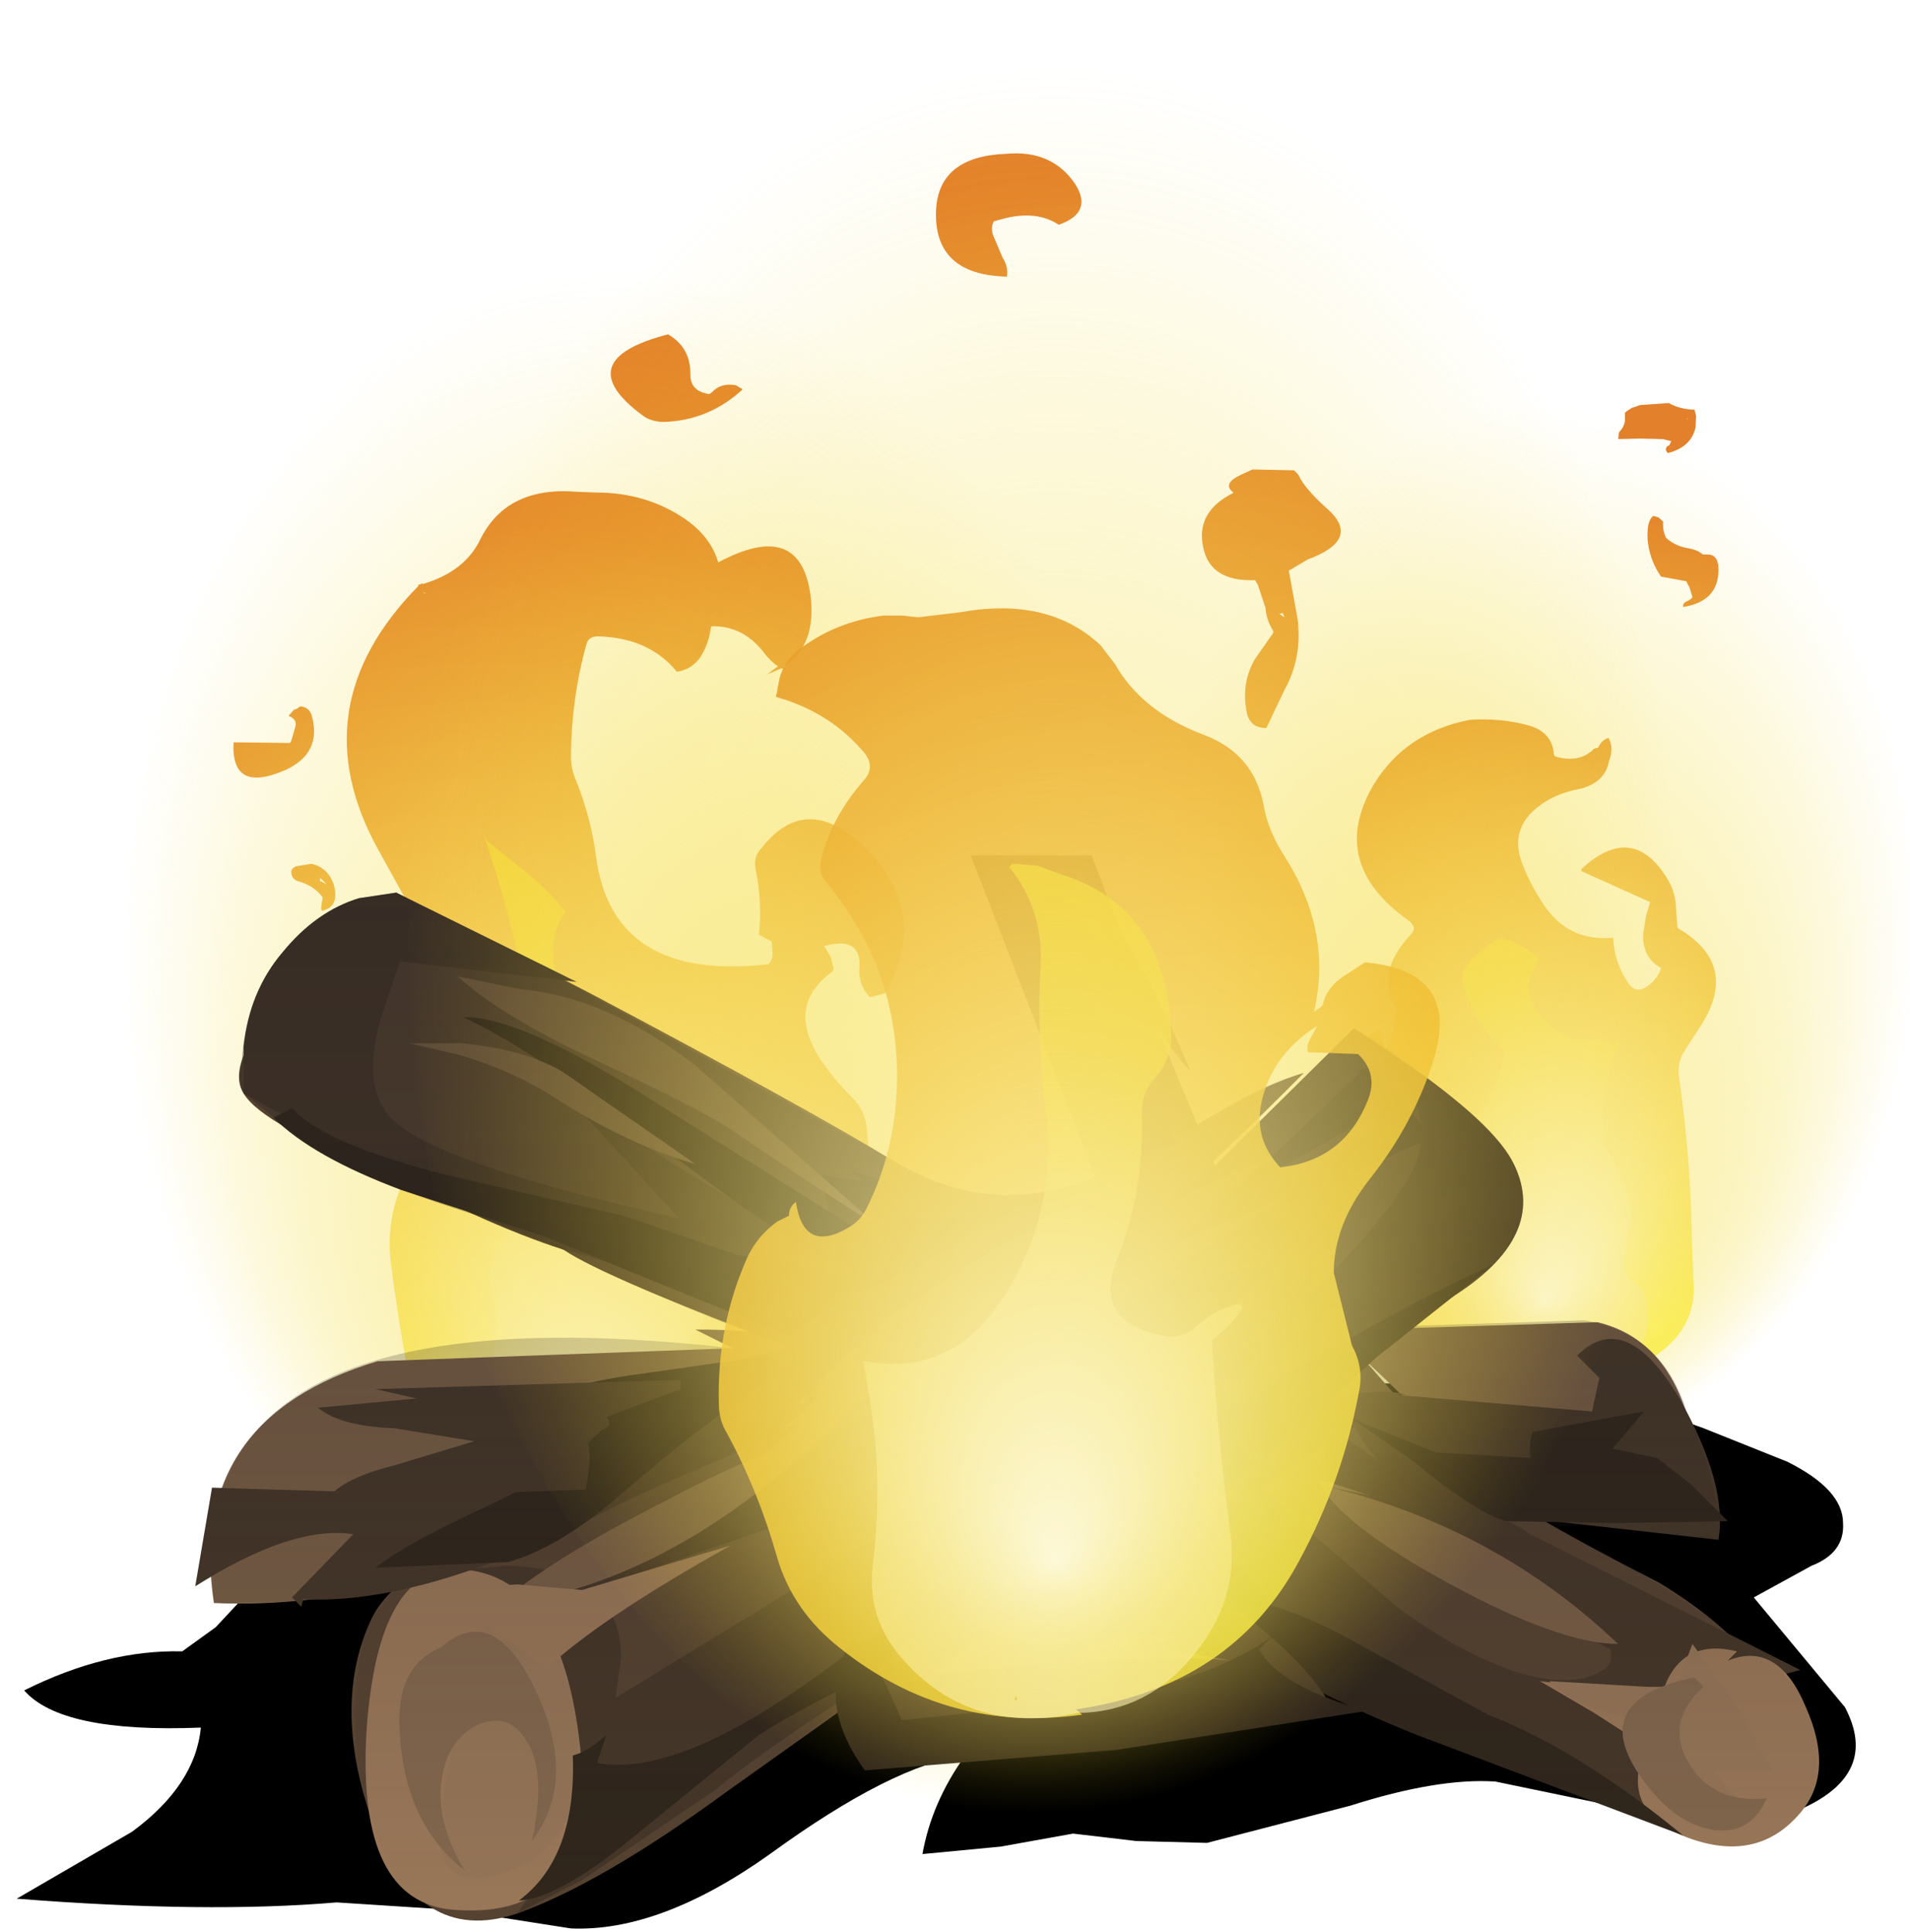 <?xml version="1.0" encoding="UTF-8" standalone="no"?>
<svg xmlns:xlink="http://www.w3.org/1999/xlink" height="51.95px" width="51.35px" xmlns="http://www.w3.org/2000/svg">
  <g transform="matrix(1.0, 0.0, 0.0, 1.0, 0.0, 0.0)">
    <use height="95.6" transform="matrix(0.277, 0.0, 0.0, 0.277, 36.042, 10.781)" width="36.65" xlink:href="#shape0"/>
    <use height="100.3" transform="matrix(0.381, 0.0, 0.0, 0.281, 31.112, 10.858)" width="53.45" xlink:href="#shape1"/>
    <use height="91.3" transform="matrix(-0.365, 0.0, 0.0, 0.365, 24.292, 8.99)" width="49.35" xlink:href="#shape2"/>
    <use height="100.3" transform="matrix(-0.501, 0.0, 0.0, 0.369, 30.152, 7.231)" width="53.45" xlink:href="#shape1"/>
    <use height="14.95" transform="matrix(1.0, 0.0, 0.0, 1.0, 0.45, 36.9)" width="49.45" xlink:href="#sprite0"/>
    <use height="28.65" transform="matrix(1.0, 0.0, 0.0, 1.0, 5.25, 23.0)" width="43.65" xlink:href="#shape4"/>
    <use height="90.5" transform="matrix(0.465, 0.0, 0.0, 0.465, 19.328, 4.113)" width="41.7" xlink:href="#shape5"/>
    <use height="100.3" transform="matrix(0.638, 0.0, 0.0, 0.47, 10.983, 1.656)" width="53.45" xlink:href="#shape1"/>
    <use height="0.0" id="price_tag_pt" transform="matrix(1.0, 0.0, 0.0, 1.0, 25.55, 51.95)" width="0.0" xlink:href="#sprite1"/>
  </g>
  <defs>
    <g id="shape0" transform="matrix(1.0, 0.0, 0.0, 1.0, 18.6, 94.9)">
      <path d="M6.55 -61.55 Q6.9 -62.05 7.4 -62.2 7.95 -61.25 7.45 -59.95 7.05 -57.75 4.4 -57.2 2.65 -56.85 1.35 -56.05 -2.5 -53.7 -0.9 -49.8 -0.1 -47.8 1.15 -45.95 3.55 -42.4 7.85 -42.8 7.95 -40.4 9.35 -38.35 10.05 -37.35 11.1 -38.05 12.15 -38.75 12.5 -39.85 10.55 -40.95 10.8 -43.4 L11.05 -44.95 11.45 -46.25 4.8 -49.25 4.75 -49.45 Q9.65 -54.0 13.0 -48.7 13.7 -47.65 13.9 -46.35 L14.1 -43.75 Q20.1 -40.25 16.45 -34.4 L14.8 -31.85 Q14.05 -30.75 14.25 -29.25 15.4 -21.2 15.5 -13.35 L15.65 -9.5 Q16.05 -4.8 11.6 -2.0 5.05 2.1 -1.25 0.0 -12.65 -1.4 -17.35 -12.25 -19.15 -16.45 -18.4 -21.15 -17.85 -24.5 -18.2 -27.7 -18.65 -31.95 -14.75 -33.9 L-14.7 -33.75 -14.6 -33.45 -14.6 -33.3 -14.35 -32.45 -14.3 -32.1 -14.2 -32.15 -13.85 -32.8 Q-13.55 -33.65 -13.4 -34.55 L-13.15 -35.7 Q-15.4 -39.3 -11.75 -43.15 -11.1 -43.8 -12.05 -44.5 -19.85 -50.05 -15.4 -57.65 -12.3 -62.75 -6.05 -63.95 -3.05 -64.15 -0.35 -63.4 1.95 -62.75 2.1 -60.6 L2.2 -60.4 Q4.6 -59.7 6.0 -61.15 L6.4 -61.25 6.55 -61.55 M-4.6 -1.6 L-4.7 -1.45 -4.0 -1.25 -4.6 -1.6" fill="url(#gradient0)" fill-rule="evenodd" stroke="none"/>
      <path d="M15.9 -93.45 L15.85 -92.35 Q15.45 -90.45 13.2 -89.85 L13.1 -89.9 13.0 -90.05 Q12.9 -90.3 13.1 -90.5 L13.3 -90.6 13.5 -91.0 12.65 -91.2 10.45 -91.25 8.35 -91.2 8.35 -91.35 8.4 -91.75 8.45 -91.9 Q9.05 -92.5 9.0 -93.3 L9.0 -93.75 9.15 -93.9 9.7 -94.25 9.9 -94.3 10.45 -94.5 13.25 -94.7 Q14.3 -94.1 15.75 -94.05 L15.9 -93.45 M15.05 -93.2 L15.0 -93.05 15.1 -93.2 15.05 -93.2" fill="url(#gradient1)" fill-rule="evenodd" stroke="none"/>
      <path d="M12.7 -83.2 Q12.65 -82.25 13.0 -81.6 13.9 -80.8 15.15 -80.6 16.05 -80.45 16.55 -80.0 L17.0 -80.0 Q17.9 -80.0 18.05 -79.0 18.35 -75.5 14.65 -74.9 14.6 -75.3 15.0 -75.45 15.35 -75.6 15.55 -75.85 L15.3 -76.7 14.95 -77.4 12.5 -77.85 Q11.5 -79.3 11.25 -81.0 11.15 -81.65 11.2 -82.3 11.25 -83.35 11.75 -83.75 L12.25 -83.6 12.7 -83.2" fill="url(#gradient2)" fill-rule="evenodd" stroke="none"/>
      <path d="M0.25 -39.95 L-0.15 -39.0 Q-0.6 -38.15 -0.3 -37.3 1.55 -32.45 6.65 -32.85 L8.5 -32.65 Q6.2 -27.6 7.15 -22.55 8.35 -20.3 9.2 -17.75 9.8 -16.1 9.3 -14.45 L8.85 -11.6 Q8.65 -10.05 10.05 -9.15 10.9 -8.6 11.1 -7.55 12.15 -2.1 6.4 -0.35 0.6 1.45 -4.0 -0.55 -6.15 -0.6 -8.35 -2.2 -13.8 -6.2 -12.2 -12.85 -10.85 -18.6 -12.65 -24.1 -10.8 -22.95 -8.15 -22.95 -7.3 -22.95 -6.7 -23.65 -3.65 -26.95 -2.8 -31.05 -2.65 -31.8 -3.25 -32.4 -5.8 -34.8 -6.65 -38.05 -7.05 -39.55 -5.95 -40.65 -4.65 -41.9 -3.15 -42.75 -2.0 -42.6 -1.0 -41.95 L-0.8 -41.8 -0.75 -41.85 0.1 -41.25 0.7 -40.7 0.25 -39.95 M-6.65 -2.1 L-6.7 -1.95 -6.0 -1.65 -6.65 -2.1 M-1.8 -0.9 L-2.3 -0.75 -1.8 -0.65 -1.8 -0.9" fill="url(#gradient3)" fill-rule="evenodd" stroke="none"/>
    </g>
    <radialGradient cx="0" cy="0" gradientTransform="matrix(-0.016, -0.085, -0.087, 0.014, 11.7, -5.15)" gradientUnits="userSpaceOnUse" id="gradient0" r="819.2" spreadMethod="pad">
      <stop offset="0.0" stop-color="#fcf43e" stop-opacity="0.82"/>
      <stop offset="1.0" stop-color="#e07518" stop-opacity="0.918"/>
    </radialGradient>
    <radialGradient cx="0" cy="0" gradientTransform="matrix(-0.016, -0.085, -0.087, 0.014, 15.25, -9.65)" gradientUnits="userSpaceOnUse" id="gradient1" r="819.2" spreadMethod="pad">
      <stop offset="0.0" stop-color="#fcf43e" stop-opacity="0.82"/>
      <stop offset="1.0" stop-color="#e07518" stop-opacity="0.918"/>
    </radialGradient>
    <radialGradient cx="0" cy="0" gradientTransform="matrix(-0.016, -0.085, -0.087, 0.014, 16.55, -14.05)" gradientUnits="userSpaceOnUse" id="gradient2" r="819.2" spreadMethod="pad">
      <stop offset="0.0" stop-color="#fcf43e" stop-opacity="0.82"/>
      <stop offset="1.0" stop-color="#e07518" stop-opacity="0.918"/>
    </radialGradient>
    <radialGradient cx="0" cy="0" gradientTransform="matrix(-5.0E-4, -0.045, -0.032, 4.0E-4, 0.7, -0.55)" gradientUnits="userSpaceOnUse" id="gradient3" r="819.2" spreadMethod="pad">
      <stop offset="0.0" stop-color="#ffffff" stop-opacity="0.6"/>
      <stop offset="1.0" stop-color="#f4d626" stop-opacity="0.757"/>
    </radialGradient>
    <g id="shape1" transform="matrix(1.0, 0.0, 0.0, 1.0, 26.75, 100.3)">
      <path d="M18.85 -14.7 Q11.0 0.0 -0.05 0.0 -11.1 0.0 -18.95 -14.7 -26.75 -29.35 -26.75 -50.15 -26.75 -70.9 -18.95 -85.6 -11.1 -100.3 -0.05 -100.3 11.0 -100.3 18.85 -85.6 26.7 -70.9 26.7 -50.15 26.7 -29.4 18.85 -14.7" fill="url(#gradient4)" fill-rule="evenodd" stroke="none"/>
    </g>
    <radialGradient cx="0" cy="0" fx="585.6" fy="0" gradientTransform="matrix(0.001, 0.061, 0.033, -0.003, -0.05, -50.15)" gradientUnits="userSpaceOnUse" id="gradient4" r="819.2" spreadMethod="pad">
      <stop offset="0.0" stop-color="#fdf8d7"/>
      <stop offset="0.349" stop-color="#f9ea88" stop-opacity="0.6"/>
      <stop offset="0.659" stop-color="#f6df4b" stop-opacity="0.275"/>
      <stop offset="0.886" stop-color="#f4d92d" stop-opacity="0.075"/>
      <stop offset="1.0" stop-color="#f4d626" stop-opacity="0.0"/>
    </radialGradient>
    <g id="shape2" transform="matrix(1.0, 0.0, 0.0, 1.0, 20.4, 89.8)">
      <path d="M3.6 -78.2 Q8.85 -78.65 10.8 -74.65 11.95 -72.3 15.05 -71.4 L15.05 -71.5 15.15 -71.4 15.35 -71.35 15.35 -71.25 Q24.1 -62.35 18.3 -51.85 L13.1 -42.45 Q12.65 -41.6 12.6 -40.5 L12.65 -39.65 12.95 -40.05 12.7 -39.1 12.8 -38.4 12.6 -38.6 Q11.9 -35.35 13.8 -32.0 L15.85 -28.55 Q17.85 -25.15 17.35 -21.3 16.6 -15.4 15.3 -9.4 13.5 -1.7 4.8 -0.45 L1.45 0.15 -2.25 0.3 -2.25 0.4 1.3 0.95 Q-7.5 2.1 -12.6 -3.95 L-14.65 -6.65 Q-17.35 -10.75 -16.05 -15.75 -15.75 -17.15 -16.85 -18.4 L-20.05 -22.6 Q-18.05 -26.85 -17.7 -31.2 -17.6 -32.6 -16.6 -33.6 -15.45 -34.75 -14.55 -36.0 -11.5 -40.25 -15.2 -42.9 L-15.25 -43.05 -15.05 -43.9 -14.55 -44.75 Q-17.35 -45.5 -17.15 -43.1 -17.05 -41.9 -17.9 -41.0 L-18.05 -41.0 -19.0 -41.25 -19.15 -41.4 Q-22.25 -47.2 -17.8 -51.75 -13.65 -56.0 -10.4 -52.5 L-10.3 -52.4 -9.8 -51.8 Q-9.35 -51.25 -9.5 -50.4 -10.0 -48.05 -9.75 -45.6 L-9.8 -45.55 -10.15 -45.35 -10.65 -45.1 -10.7 -45.0 -10.75 -44.15 Q-10.75 -43.7 -10.45 -43.4 1.0 -42.1 2.25 -51.3 2.6 -54.15 3.75 -57.0 4.1 -57.8 4.1 -58.75 4.05 -63.1 2.95 -67.0 2.8 -67.6 1.95 -67.55 -1.7 -67.4 -3.7 -64.95 -4.8 -65.1 -5.45 -66.05 -6.05 -67.0 -6.2 -68.15 L-6.25 -68.3 Q-8.5 -68.35 -10.0 -66.5 -10.55 -65.75 -11.15 -65.35 L-10.35 -64.75 -11.4 -65.2 -11.7 -65.1 -11.6 -65.35 Q-14.0 -66.9 -13.55 -70.55 -12.8 -76.25 -6.75 -73.0 -6.15 -75.05 -4.0 -76.4 -1.25 -78.15 2.25 -78.15 L3.6 -78.2 M14.75 -70.7 L14.95 -70.75 14.95 -70.8 14.75 -70.7 M24.5 -62.15 L24.9 -61.7 Q24.25 -61.45 24.4 -60.9 L24.7 -59.85 24.8 -59.7 28.95 -59.75 Q29.15 -55.95 25.15 -57.7 22.4 -58.95 23.2 -61.75 23.4 -62.35 24.05 -62.4 24.25 -62.2 24.5 -62.15 M22.6 -49.55 L22.55 -49.75 22.1 -49.3 22.6 -49.55 M24.15 -50.65 Q24.6 -50.6 24.7 -50.25 24.7 -49.65 24.15 -49.5 23.05 -49.2 22.4 -48.35 L22.4 -48.2 22.45 -47.95 22.5 -47.5 22.45 -47.35 22.4 -47.35 Q21.15 -47.65 21.55 -49.2 21.95 -50.5 23.2 -50.8 L24.15 -50.65 M-3.05 -89.8 Q4.3 -87.9 -1.15 -83.85 -1.8 -83.35 -2.75 -83.35 -6.05 -83.45 -8.55 -85.75 L-8.05 -86.05 Q-6.95 -86.25 -6.3 -85.55 L-6.1 -85.4 Q-4.65 -85.6 -4.7 -86.9 -4.7 -88.85 -3.05 -89.8" fill="url(#gradient5)" fill-rule="evenodd" stroke="none"/>
      <path d="M10.3 -52.5 L10.55 -53.05 Q8.55 -47.1 7.25 -40.65 L5.75 -34.65 Q4.4 -30.05 7.4 -26.1 L9.5 -22.8 Q10.4 -21.1 9.9 -19.25 9.0 -16.15 10.6 -12.95 11.85 -10.35 9.45 -8.3 8.45 -7.45 8.05 -6.1 7.45 -4.05 6.4 -2.75 4.55 1.05 -0.8 1.45 -5.25 1.75 -8.4 -0.95 -12.25 -4.25 -9.0 -8.15 L-4.9 -13.45 Q-4.05 -14.65 -4.85 -15.9 L-9.45 -23.05 Q-9.8 -23.65 -9.45 -24.35 -7.55 -27.9 -7.15 -31.85 L-6.7 -34.3 Q-4.85 -30.2 -0.5 -31.8 1.15 -32.4 2.2 -34.0 5.1 -38.65 5.4 -44.0 5.5 -45.85 4.5 -47.3 5.7 -48.75 7.25 -50.05 L10.3 -52.5 M7.35 -5.6 L7.2 -5.65 7.1 -5.05 7.35 -5.6" fill="url(#gradient6)" fill-rule="evenodd" stroke="none"/>
    </g>
    <radialGradient cx="0" cy="0" gradientTransform="matrix(-0.016, -0.085, -0.087, 0.014, 11.7, -5.15)" gradientUnits="userSpaceOnUse" id="gradient5" r="819.2" spreadMethod="pad">
      <stop offset="0.0" stop-color="#fcf43e" stop-opacity="0.82"/>
      <stop offset="1.0" stop-color="#e07518" stop-opacity="0.918"/>
    </radialGradient>
    <radialGradient cx="0" cy="0" gradientTransform="matrix(-5.0E-4, -0.045, -0.032, 4.0E-4, 0.7, -0.55)" gradientUnits="userSpaceOnUse" id="gradient6" r="819.2" spreadMethod="pad">
      <stop offset="0.0" stop-color="#ffffff" stop-opacity="0.6"/>
      <stop offset="1.0" stop-color="#f4d626" stop-opacity="0.757"/>
    </radialGradient>
    <g id="sprite0" transform="matrix(1.0, 0.0, 0.0, 1.0, 0.0, 0.0)">
      <use height="14.95" transform="matrix(1.0, 0.0, 0.0, 1.0, 0.0, 0.0)" width="49.45" xlink:href="#shape3"/>
    </g>
    <g id="shape3" transform="matrix(1.0, 0.0, 0.0, 1.0, 0.0, 0.0)">
      <path d="M45.35 1.5 L47.6 2.4 Q49.1 3.15 49.1 4.05 49.15 4.85 48.25 5.2 L46.7 6.05 49.15 9.0 Q50.1 10.8 47.95 11.75 L43.85 11.85 39.75 11.0 Q38.2 10.9 35.85 11.65 L32.0 12.65 30.1 12.6 28.4 12.4 26.45 12.75 24.35 12.95 Q24.6 11.55 25.5 10.3 23.55 10.55 20.25 12.95 17.3 15.05 14.9 14.95 L11.7 14.45 8.6 14.25 Q5.1 14.55 0.0 14.15 L3.1 12.35 Q4.8 11.1 4.95 9.55 1.2 9.7 0.2 8.55 2.4 7.45 4.45 7.5 L5.35 6.85 6.75 5.35 Q8.45 3.85 12.45 2.35 16.95 0.7 22.0 0.2 26.15 -0.2 31.85 0.15 L38.75 0.35 Q42.8 0.55 45.35 1.5" fill="#000000" fill-rule="evenodd" stroke="none"/>
    </g>
    <g id="shape4" transform="matrix(1.0, 0.0, 0.0, 1.0, -5.25, -23.0)">
      <path d="M19.7 36.25 L18.7 35.75 Q21.25 35.7 25.4 36.8 L25.4 38.15 Q23.1 38.5 15.75 41.15 9.75 43.3 5.75 43.1 5.0 38.15 10.15 36.6 L19.7 36.25" fill="#785e46" fill-rule="evenodd" stroke="none"/>
      <path d="M36.6 35.75 L42.95 35.55 Q45.65 36.2 45.7 40.65 41.8 41.25 39.6 39.55 37.2 36.85 35.15 35.25 L36.6 35.75" fill="#785e46" fill-rule="evenodd" stroke="none"/>
      <path d="M26.1 43.5 L19.5 48.2 Q16.15 50.65 13.9 51.45 11.2 52.35 10.0 48.95 8.9 45.8 10.0 43.5 10.8 41.9 14.85 40.55 L23.55 37.55 Q27.6 35.9 32.4 31.6 L36.4 27.65 37.3 28.25 Q38.45 29.05 39.65 30.3 40.85 31.5 40.05 33.35 L39.0 34.9 26.1 43.5" fill="#554231" fill-rule="evenodd" stroke="none"/>
      <path d="M26.1 23.0 L29.35 23.0 31.05 27.45 Q32.9 32.1 33.5 32.95 L39.0 39.2 Q40.45 40.45 44.6 42.55 48.05 44.65 48.15 47.15 48.3 49.7 45.35 48.9 L38.05 46.15 Q34.75 45.0 32.45 42.8 29.55 39.9 27.4 38.7 L21.45 36.3 Q16.25 34.35 15.15 33.6 14.4 33.1 10.5 31.6 7.05 30.25 6.55 29.4 5.95 28.45 8.25 26.1 L10.65 24.0 15.95 26.75 Q21.7 29.8 24.0 31.2 26.3 32.6 28.7 31.9 29.9 31.6 30.6 30.95 L26.1 23.0" fill="#554231" fill-rule="evenodd" stroke="none"/>
      <path d="M16.7 44.55 L16.55 45.65 22.6 41.95 Q24.2 40.9 26.4 39.75 28.9 38.45 30.55 37.9 32.25 37.35 34.55 35.4 36.65 33.55 37.8 31.8 38.7 30.4 37.65 28.9 L36.4 27.65 38.25 28.9 Q40.25 30.35 40.7 31.3 41.65 33.25 39.0 34.9 L27.9 42.45 23.45 45.2 Q20.65 46.95 19.2 48.15 L15.65 50.55 13.9 51.45 14.8 50.25 Q15.6 48.8 15.35 47.4 14.9 44.95 13.6 43.3 L12.45 42.2 13.6 42.1 Q14.9 42.1 15.8 42.7 16.7 43.35 16.7 44.55" fill="#453628" fill-rule="evenodd" stroke="none"/>
      <path d="M27.6 35.05 Q27.2 36.3 24.85 38.35 22.65 40.25 21.1 40.95 L17.6 42.15 Q15.6 42.8 15.05 43.3 L15.1 43.2 Q15.95 42.0 18.0 40.95 L21.4 39.3 24.5 37.1 Q26.4 35.65 27.6 35.05" fill="#453628" fill-rule="evenodd" stroke="none"/>
      <path d="M32.45 34.0 L31.75 34.5 Q33.65 34.0 34.3 34.0 33.25 35.1 31.7 35.95 29.9 36.85 28.65 36.7 29.95 35.0 32.45 34.0" fill="#453628" fill-rule="evenodd" stroke="none"/>
      <path d="M37.05 30.1 Q36.35 30.25 35.15 31.0 L33.25 32.0 36.6 28.8 36.45 28.8 37.25 28.6 Q37.55 29.8 38.65 30.55 37.6 30.9 35.65 32.0 35.95 30.8 37.05 30.1" fill="#453628" fill-rule="evenodd" stroke="none"/>
      <path d="M30.9 34.5 Q28.6 35.85 27.4 36.85 L29.0 35.3 28.15 35.65 Q29.55 34.05 30.95 33.5 L28.45 34.3 26.05 35.25 30.15 33.0 Q32.45 31.75 34.05 31.2 L31.35 33.5 34.65 32.15 30.9 34.5" fill="#785e46" fill-rule="evenodd" stroke="none"/>
      <path d="M17.9 40.35 Q19.4 39.55 20.55 39.1 L22.5 37.4 Q23.7 36.25 24.75 35.8 L22.25 38.55 22.15 38.6 Q17.85 42.65 13.4 43.15 14.75 41.95 17.9 40.35" fill="#785e46" fill-rule="evenodd" stroke="none"/>
      <path d="M29.8 40.45 Q29.05 40.45 32.35 38.85 L35.8 37.25 36.9 38.05 33.9 39.95 35.0 41.0 37.55 43.2 Q39.1 44.35 40.6 44.9 42.25 45.45 43.1 44.9 43.85 44.45 42.0 42.5 L39.95 40.65 48.4 44.9 46.75 45.35 Q45.1 46.05 44.8 47.15 44.55 48.1 46.4 47.85 48.25 47.6 48.15 48.15 47.9 49.4 46.25 49.6 38.75 46.65 36.1 44.9 L31.95 42.05 29.8 40.45" fill="#453628" fill-rule="evenodd" stroke="none"/>
      <path d="M35.65 39.95 L35.6 38.25 36.8 39.1 Q38.3 40.05 39.95 40.65 41.65 41.25 42.9 43.0 L43.85 44.65 40.7 42.95 37.45 41.1 35.65 39.95" fill="#453628" fill-rule="evenodd" stroke="none"/>
      <path d="M12.45 42.2 Q15.1 42.4 15.6 47.0 16.05 51.65 12.2 51.35 9.6 51.15 9.85 46.6 10.15 42.0 12.45 42.2" fill="#987658" fill-rule="evenodd" stroke="none"/>
      <path d="M13.15 43.7 L13.4 44.15 14.3 43.55 Q15.5 44.85 15.55 47.1 15.55 49.5 13.95 50.2 11.7 51.15 11.8 49.05 L12.4 45.45 11.75 45.35 Q11.8 44.85 12.3 44.3 L13.15 43.7" fill="#947457" fill-rule="evenodd" stroke="none"/>
      <path d="M12.45 42.7 L13.9 42.6 15.65 42.75 17.65 42.15 19.65 41.55 Q16.15 43.5 14.65 44.9 L13.45 43.85 12.7 42.7 12.45 42.7" fill="#987658" fill-rule="evenodd" stroke="none"/>
      <path d="M7.85 42.95 L9.5 41.25 Q7.85 41.0 5.25 42.65 L5.7 40.0 10.75 40.15 Q11.9 40.05 12.85 39.45 L14.6 38.45 18.65 36.85 23.0 35.8 Q22.4 37.75 20.2 38.9 17.5 40.0 16.25 40.65 11.4 43.15 8.15 43.0 L8.1 43.2 7.85 42.95" fill="#453628" fill-rule="evenodd" stroke="none"/>
      <path d="M42.85 46.05 L41.4 45.2 43.05 45.4 44.75 45.35 Q45.25 44.05 46.7 44.4 L46.45 44.65 Q47.8 44.1 48.55 45.9 49.35 47.7 48.35 48.8 47.2 50.1 45.35 49.4 43.5 48.7 44.25 46.95 L42.85 46.05" fill="#987658" fill-rule="evenodd" stroke="none"/>
      <path d="M45.05 45.4 L45.5 44.2 46.65 45.8 47.65 47.6 46.9 47.65 46.1 47.65 46.7 48.35 44.75 47.9 Q43.75 47.45 44.0 46.2 42.55 46.05 41.65 45.2 L45.05 45.4" fill="#947457" fill-rule="evenodd" stroke="none"/>
      <path d="M36.8 40.2 L35.6 39.95 Q40.2 41.05 43.5 44.2 41.95 44.2 39.0 42.6 35.95 40.95 35.4 39.75 L36.8 40.2" fill="#785e46" fill-rule="evenodd" stroke="none"/>
      <path d="M42.4 36.45 Q43.7 35.15 45.15 37.6 46.45 39.9 46.2 41.4 L40.4 40.75 Q36.6 40.05 36.15 37.5 37.35 37.35 37.8 37.5 L37.5 37.5 42.8 37.95 43.0 37.05 42.4 36.45" fill="#453628" fill-rule="evenodd" stroke="none"/>
      <path d="M9.65 24.15 L10.65 24.0 15.5 26.4 10.75 25.85 10.2 27.5 Q9.75 29.25 10.5 30.05 11.7 31.3 18.25 32.75 L14.85 29.05 17.65 31.0 Q20.8 33.05 22.6 33.5 L26.9 33.75 23.0 35.8 15.15 33.6 Q12.95 32.9 9.55 31.05 L6.55 29.4 6.55 28.15 Q6.7 26.65 7.6 25.6 8.5 24.5 9.65 24.15" fill="#453628" fill-rule="evenodd" stroke="none"/>
      <path d="M30.55 32.05 L29.6 32.05 26.1 23.0 27.5 24.5 29.6 27.3 Q30.55 29.05 30.55 32.05" fill="#453628" fill-rule="evenodd" stroke="none"/>
      <path d="M31.45 30.7 Q33.7 29.25 35.05 28.85 26.3 37.75 21.75 37.55 L21.6 37.75 21.55 37.75 Q21.4 37.75 21.6 37.55 L21.75 37.55 Q23.4 35.35 27.9 32.95 L31.45 30.7" fill="#785e46" fill-rule="evenodd" stroke="none"/>
      <path d="M24.7 34.0 Q23.3 34.85 22.35 35.75 21.05 35.2 21.35 34.25 L22.0 34.5 Q20.8 34.0 20.45 32.8 L21.4 32.8 22.3 32.75 22.1 31.6 23.2 31.75 22.9 31.5 27.15 32.6 24.7 34.0" fill="#453628" fill-rule="evenodd" stroke="none"/>
      <path d="M30.0 29.55 L30.0 29.05 30.1 28.6 31.05 29.5 31.65 30.8 30.8 30.95 Q30.3 31.0 30.55 31.05 L30.3 31.55 Q29.85 30.9 29.55 29.15 L30.0 29.55" fill="#453628" fill-rule="evenodd" stroke="none"/>
      <path d="M16.05 47.4 Q18.2 47.8 22.05 45.0 L27.65 40.9 33.85 37.4 Q37.7 35.1 40.15 34.0 L37.0 36.5 33.95 39.3 30.7 41.35 Q28.45 42.5 27.35 43.1 L23.9 44.8 Q21.65 45.85 20.4 46.65 L17.2 49.25 Q15.05 51.05 13.95 51.1 15.5 49.95 15.4 47.2 15.8 47.1 16.3 46.65 L16.05 47.4" fill="#30261c" fill-rule="evenodd" stroke="none"/>
      <path d="M32.25 39.95 Q32.3 40.95 33.5 42.3 34.75 43.75 34.9 44.6 32.4 43.25 31.25 42.35 29.15 40.75 31.5 39.7 L32.25 39.95" fill="#30261c" fill-rule="evenodd" stroke="none"/>
      <path d="M41.15 39.2 Q41.1 38.75 41.2 38.5 L44.2 37.95 43.35 38.95 44.55 39.2 45.45 39.9 46.45 40.9 43.4 40.95 40.5 40.9 Q39.7 40.7 37.95 39.25 L36.35 38.15 38.6 39.05 41.15 39.2" fill="#30261c" fill-rule="evenodd" stroke="none"/>
      <path d="M7.85 29.8 Q8.8 30.8 12.05 31.6 L16.8 32.7 19.85 33.75 23.0 34.25 Q21.7 33.8 18.0 31.0 14.15 28.1 12.45 27.35 14.0 27.3 17.8 29.75 L23.75 33.5 23.8 32.8 Q25.0 32.65 26.2 32.8 25.75 33.65 23.9 34.4 21.9 35.2 21.3 35.95 L17.95 34.6 14.65 33.25 10.8 32.0 Q8.4 31.1 7.35 30.05 L7.85 29.8" fill="#30261c" fill-rule="evenodd" stroke="none"/>
      <path d="M17.15 36.95 L20.65 36.45 20.85 36.7 20.65 37.0 21.35 36.75 Q19.8 37.5 16.55 40.3 14.95 41.65 13.65 42.0 L10.1 42.15 Q10.9 41.5 13.3 40.4 15.3 39.45 16.3 38.3 15.1 37.85 13.9 37.9 14.95 37.25 17.15 36.95" fill="#30261c" fill-rule="evenodd" stroke="none"/>
      <path d="M11.0 28.05 L12.4 28.05 Q14.05 28.2 15.1 28.8 L18.7 31.3 Q16.95 30.8 15.05 29.6 13.85 28.8 12.3 28.35 L11.0 28.05" fill="#785e46" fill-rule="evenodd" stroke="none"/>
      <path d="M33.2 42.95 Q34.7 43.15 36.7 44.3 L40.0 46.1 Q42.45 47.05 45.25 49.35 L38.1 46.65 Q32.15 44.25 33.7 43.2 L33.2 42.95" fill="#30261c" fill-rule="evenodd" stroke="none"/>
      <path d="M23.85 44.65 Q27.25 41.45 30.75 40.05 31.2 41.65 33.25 43.25 35.4 44.95 35.8 45.95 L31.95 46.25 28.15 47.0 Q26.05 47.3 24.5 47.05 22.1 46.55 23.85 44.65" fill="#453628" fill-rule="evenodd" stroke="none"/>
      <path d="M29.55 41.65 L29.2 42.0 30.4 42.3 29.9 43.2 29.55 43.95 31.75 44.0 30.9 44.25 33.1 44.65 Q31.55 44.5 29.05 44.7 L25.0 45.0 Q26.15 44.05 28.85 42.75 L26.65 42.65 29.55 41.65" fill="#785e46" fill-rule="evenodd" stroke="none"/>
      <path d="M30.0 47.05 L23.25 47.6 Q21.85 45.65 22.95 44.05 L23.7 45.05 24.25 46.25 29.4 45.7 Q32.5 45.2 34.2 44.0 L33.85 44.35 Q34.4 45.35 36.75 46.0 L30.0 47.05" fill="#30261c" fill-rule="evenodd" stroke="none"/>
      <path d="M28.3 24.6 Q28.95 23.9 29.0 23.4 30.7 25.65 32.0 28.8 31.05 27.8 30.25 25.9 L30.55 27.0 28.6 24.6 28.3 24.6" fill="#785e46" fill-rule="evenodd" stroke="none"/>
      <path d="M19.7 30.4 Q18.8 29.8 15.9 28.45 13.45 27.3 12.3 26.25 L14.0 26.6 Q16.3 26.8 18.7 28.65 L23.7 33.05 21.7 31.75 19.7 30.4" fill="#785e46" fill-rule="evenodd" stroke="none"/>
      <path d="M11.2 37.6 L10.1 37.35 18.3 37.1 18.3 37.35 16.3 38.1 Q16.6 38.4 15.8 38.55 15.4 38.65 15.75 38.65 15.95 39.0 15.75 40.05 L8.8 40.3 Q9.2 39.75 10.6 39.4 L12.75 38.75 10.6 38.4 Q9.15 38.35 8.55 37.85 L11.2 37.6" fill="#453628" fill-rule="evenodd" stroke="none"/>
      <path d="M10.75 46.65 Q10.6 44.8 11.85 44.3 13.2 43.1 14.3 45.25 15.6 47.8 14.3 49.5 14.7 47.65 14.15 46.8 13.7 46.05 12.9 46.35 12.1 46.7 11.9 47.7 11.65 48.9 12.5 50.3 10.9 49.05 10.75 46.65" fill="#82664d" fill-rule="evenodd" stroke="none"/>
      <path d="M45.8 45.35 Q44.75 46.3 45.4 47.4 46.05 48.5 47.5 48.35 47.05 49.35 46.05 49.2 45.15 49.05 44.4 48.15 42.4 45.75 45.55 45.1 L45.8 45.35" fill="#82664d" fill-rule="evenodd" stroke="none"/>
      <path d="M26.1 23.0 L29.35 23.0 30.1 25.1 Q31.2 26.8 32.0 28.8 L31.05 27.5 32.2 30.25 Q33.9 29.15 35.05 28.85 L32.6 31.25 32.65 31.35 36.4 27.65 37.15 28.1 Q40.05 30.1 40.7 31.3 41.65 33.25 39.0 34.9 L37.95 35.6 37.9 35.65 42.6 35.5 Q44.7 35.85 45.35 37.95 46.0 39.3 46.15 40.55 L46.45 40.9 46.2 40.9 46.2 41.4 42.65 41.0 41.85 41.05 Q45.55 43.05 46.5 43.95 L48.4 44.9 47.95 45.0 Q48.65 45.7 48.85 46.85 49.0 48.1 48.35 48.8 47.6 49.7 46.35 49.6 L46.15 49.6 44.85 49.15 Q39.6 47.3 36.7 46.0 L30.0 47.1 23.25 47.6 22.55 45.95 18.1 49.25 Q15.75 50.8 13.9 51.45 L11.65 51.25 Q10.5 50.8 10.05 49.0 9.55 47.6 9.55 46.05 9.55 44.5 10.0 43.5 L10.5 42.85 8.1 43.05 8.1 43.15 8.0 43.05 5.75 43.1 5.7 42.4 5.25 42.65 5.7 40.0 6.0 40.0 Q7.8 34.9 19.7 36.25 L18.7 35.75 20.05 35.8 Q16.05 34.2 15.15 33.6 L13.05 32.75 Q9.25 31.6 7.8 30.4 L6.55 29.4 Q6.35 29.05 6.5 28.55 6.6 26.8 7.6 25.6 8.5 24.5 9.65 24.15 L10.65 24.0 15.5 26.4 15.15 26.35 24.0 31.2 Q26.65 32.8 29.45 31.65 L26.1 23.0" fill="url(#gradient7)" fill-rule="evenodd" stroke="none"/>
    </g>
    <linearGradient gradientTransform="matrix(0.0, 0.035, 0.035, 0.0, 27.05, 22.15)" gradientUnits="userSpaceOnUse" id="gradient7" spreadMethod="pad" x1="-819.2" x2="819.2">
      <stop offset="0.0" stop-color="#231f20"/>
      <stop offset="0.09" stop-color="#231f20" stop-opacity="0.796"/>
      <stop offset="1.0" stop-color="#231f20" stop-opacity="0.0"/>
    </linearGradient>
    <g id="shape5" transform="matrix(1.0, 0.0, 0.0, 1.0, 18.45, 89.3)">
      <path d="M9.6 -55.65 Q12.5 -54.55 13.05 -51.55 13.3 -50.15 14.15 -48.8 17.0 -44.4 16.0 -39.85 L15.95 -39.65 16.25 -39.85 16.45 -40.0 Q16.65 -41.0 17.6 -41.65 L18.9 -42.5 Q24.5 -42.0 22.85 -36.8 21.7 -33.15 19.2 -30.0 17.1 -27.35 17.1 -24.55 L17.95 -21.15 18.15 -20.35 18.2 -20.25 Q18.85 -19.0 18.55 -17.65 17.6 -12.5 15.1 -7.9 11.2 -0.6 2.15 0.7 L2.2 0.7 2.55 1.0 Q-5.25 2.1 -11.45 -2.85 -14.2 -5.0 -15.1 -8.15 -16.2 -12.0 -18.0 -15.3 -18.4 -15.95 -18.45 -16.8 -18.6 -21.45 -16.8 -25.45 -16.25 -26.65 -15.1 -27.5 L-14.4 -27.85 Q-14.4 -28.35 -14.0 -28.65 -13.55 -25.6 -10.9 -27.2 -10.3 -27.55 -9.95 -28.2 -8.2 -31.65 -8.15 -35.75 -8.1 -42.2 -12.3 -47.2 -12.7 -47.7 -12.55 -48.4 -11.95 -50.9 -10.05 -53.05 -9.3 -53.9 -10.25 -54.85 -12.15 -57.0 -15.15 -57.85 L-14.95 -58.9 Q-14.7 -59.9 -13.8 -60.6 -11.7 -62.2 -8.95 -62.55 L-7.8 -62.55 -6.95 -62.45 -4.45 -62.75 Q0.6 -63.65 3.6 -60.85 L4.45 -59.75 Q6.0 -57.0 9.6 -55.65 M15.75 -38.1 L16.15 -38.85 16.1 -38.8 Q13.45 -37.1 12.9 -34.3 12.5 -32.25 14.0 -30.65 17.8 -31.05 19.15 -34.75 19.6 -36.15 18.5 -37.2 L15.6 -37.3 Q15.5 -37.7 15.75 -38.1" fill="url(#gradient8)" fill-rule="evenodd" stroke="none"/>
      <path d="M1.2 -85.15 Q-0.1 -86.0 -2.0 -85.5 L-2.55 -85.35 Q-2.75 -85.0 -2.6 -84.55 L-2.05 -83.25 Q-1.7 -82.7 -1.8 -82.15 -6.0 -82.25 -5.9 -85.9 -5.8 -89.1 -1.85 -89.25 0.8 -89.5 2.15 -87.5 3.2 -85.85 1.2 -85.15" fill="url(#gradient9)" fill-rule="evenodd" stroke="none"/>
      <path d="M15.05 -70.7 Q15.4 -69.9 16.75 -68.7 18.7 -66.95 15.6 -65.8 L14.5 -65.15 15.0 -62.4 Q15.3 -60.15 14.25 -58.25 L13.2 -56.05 Q12.2 -56.05 12.05 -57.05 11.75 -58.7 12.55 -60.05 L13.6 -61.55 13.6 -61.65 Q13.2 -62.3 13.15 -63.0 L12.7 -64.35 12.55 -64.6 Q9.95 -64.5 9.55 -66.5 9.1 -68.55 11.3 -69.65 L11.25 -69.7 Q10.65 -70.2 11.75 -70.7 L12.4 -71.0 14.8 -70.95 15.05 -70.7 M14.15 -62.7 L13.95 -62.65 14.25 -62.45 14.15 -62.7" fill="url(#gradient10)" fill-rule="evenodd" stroke="none"/>
      <path d="M7.7 -38.3 Q7.75 -36.95 6.75 -35.8 5.95 -34.95 6.0 -33.65 6.15 -29.35 4.55 -25.25 3.15 -21.7 7.25 -20.9 8.3 -20.7 9.15 -21.45 10.45 -22.6 11.75 -22.75 11.9 -22.5 11.65 -22.25 L11.1 -21.55 10.05 -20.65 Q10.4 -14.9 11.15 -9.25 11.5 -6.1 9.7 -3.4 6.85 0.85 2.3 0.9 -4.2 2.3 -8.15 -2.6 -9.9 -4.8 -9.55 -7.7 -8.9 -12.8 -9.85 -17.95 L-10.1 -19.45 Q-4.9 -18.45 -1.9 -23.3 1.15 -28.2 0.45 -33.8 -0.1 -38.2 0.15 -42.4 0.3 -45.55 -1.65 -48.0 L-1.5 -48.2 -0.05 -48.1 1.45 -47.55 Q7.5 -45.6 7.7 -38.3 M-1.2 0.15 L-1.3 -0.1 -1.35 0.15 -1.2 0.15" fill="url(#gradient11)" fill-rule="evenodd" stroke="none"/>
    </g>
    <radialGradient cx="0" cy="0" gradientTransform="matrix(-0.016, -0.085, -0.087, 0.014, 11.7, -5.15)" gradientUnits="userSpaceOnUse" id="gradient8" r="819.2" spreadMethod="pad">
      <stop offset="0.0" stop-color="#fcf43e" stop-opacity="0.82"/>
      <stop offset="1.0" stop-color="#e07518" stop-opacity="0.918"/>
    </radialGradient>
    <radialGradient cx="0" cy="0" gradientTransform="matrix(-0.016, -0.085, -0.087, 0.014, 12.5, -18.05)" gradientUnits="userSpaceOnUse" id="gradient9" r="819.2" spreadMethod="pad">
      <stop offset="0.0" stop-color="#fcf43e" stop-opacity="0.82"/>
      <stop offset="1.0" stop-color="#e07518" stop-opacity="0.918"/>
    </radialGradient>
    <radialGradient cx="0" cy="0" gradientTransform="matrix(-0.016, -0.085, -0.087, 0.014, 9.9, -6.3)" gradientUnits="userSpaceOnUse" id="gradient10" r="819.2" spreadMethod="pad">
      <stop offset="0.0" stop-color="#fcf43e" stop-opacity="0.82"/>
      <stop offset="1.0" stop-color="#e07518" stop-opacity="0.918"/>
    </radialGradient>
    <radialGradient cx="0" cy="0" gradientTransform="matrix(-5.0E-4, -0.045, -0.032, 4.0E-4, 0.7, -0.55)" gradientUnits="userSpaceOnUse" id="gradient11" r="819.2" spreadMethod="pad">
      <stop offset="0.0" stop-color="#ffffff" stop-opacity="0.6"/>
      <stop offset="1.0" stop-color="#f4d626" stop-opacity="0.757"/>
    </radialGradient>
  </defs>
</svg>
